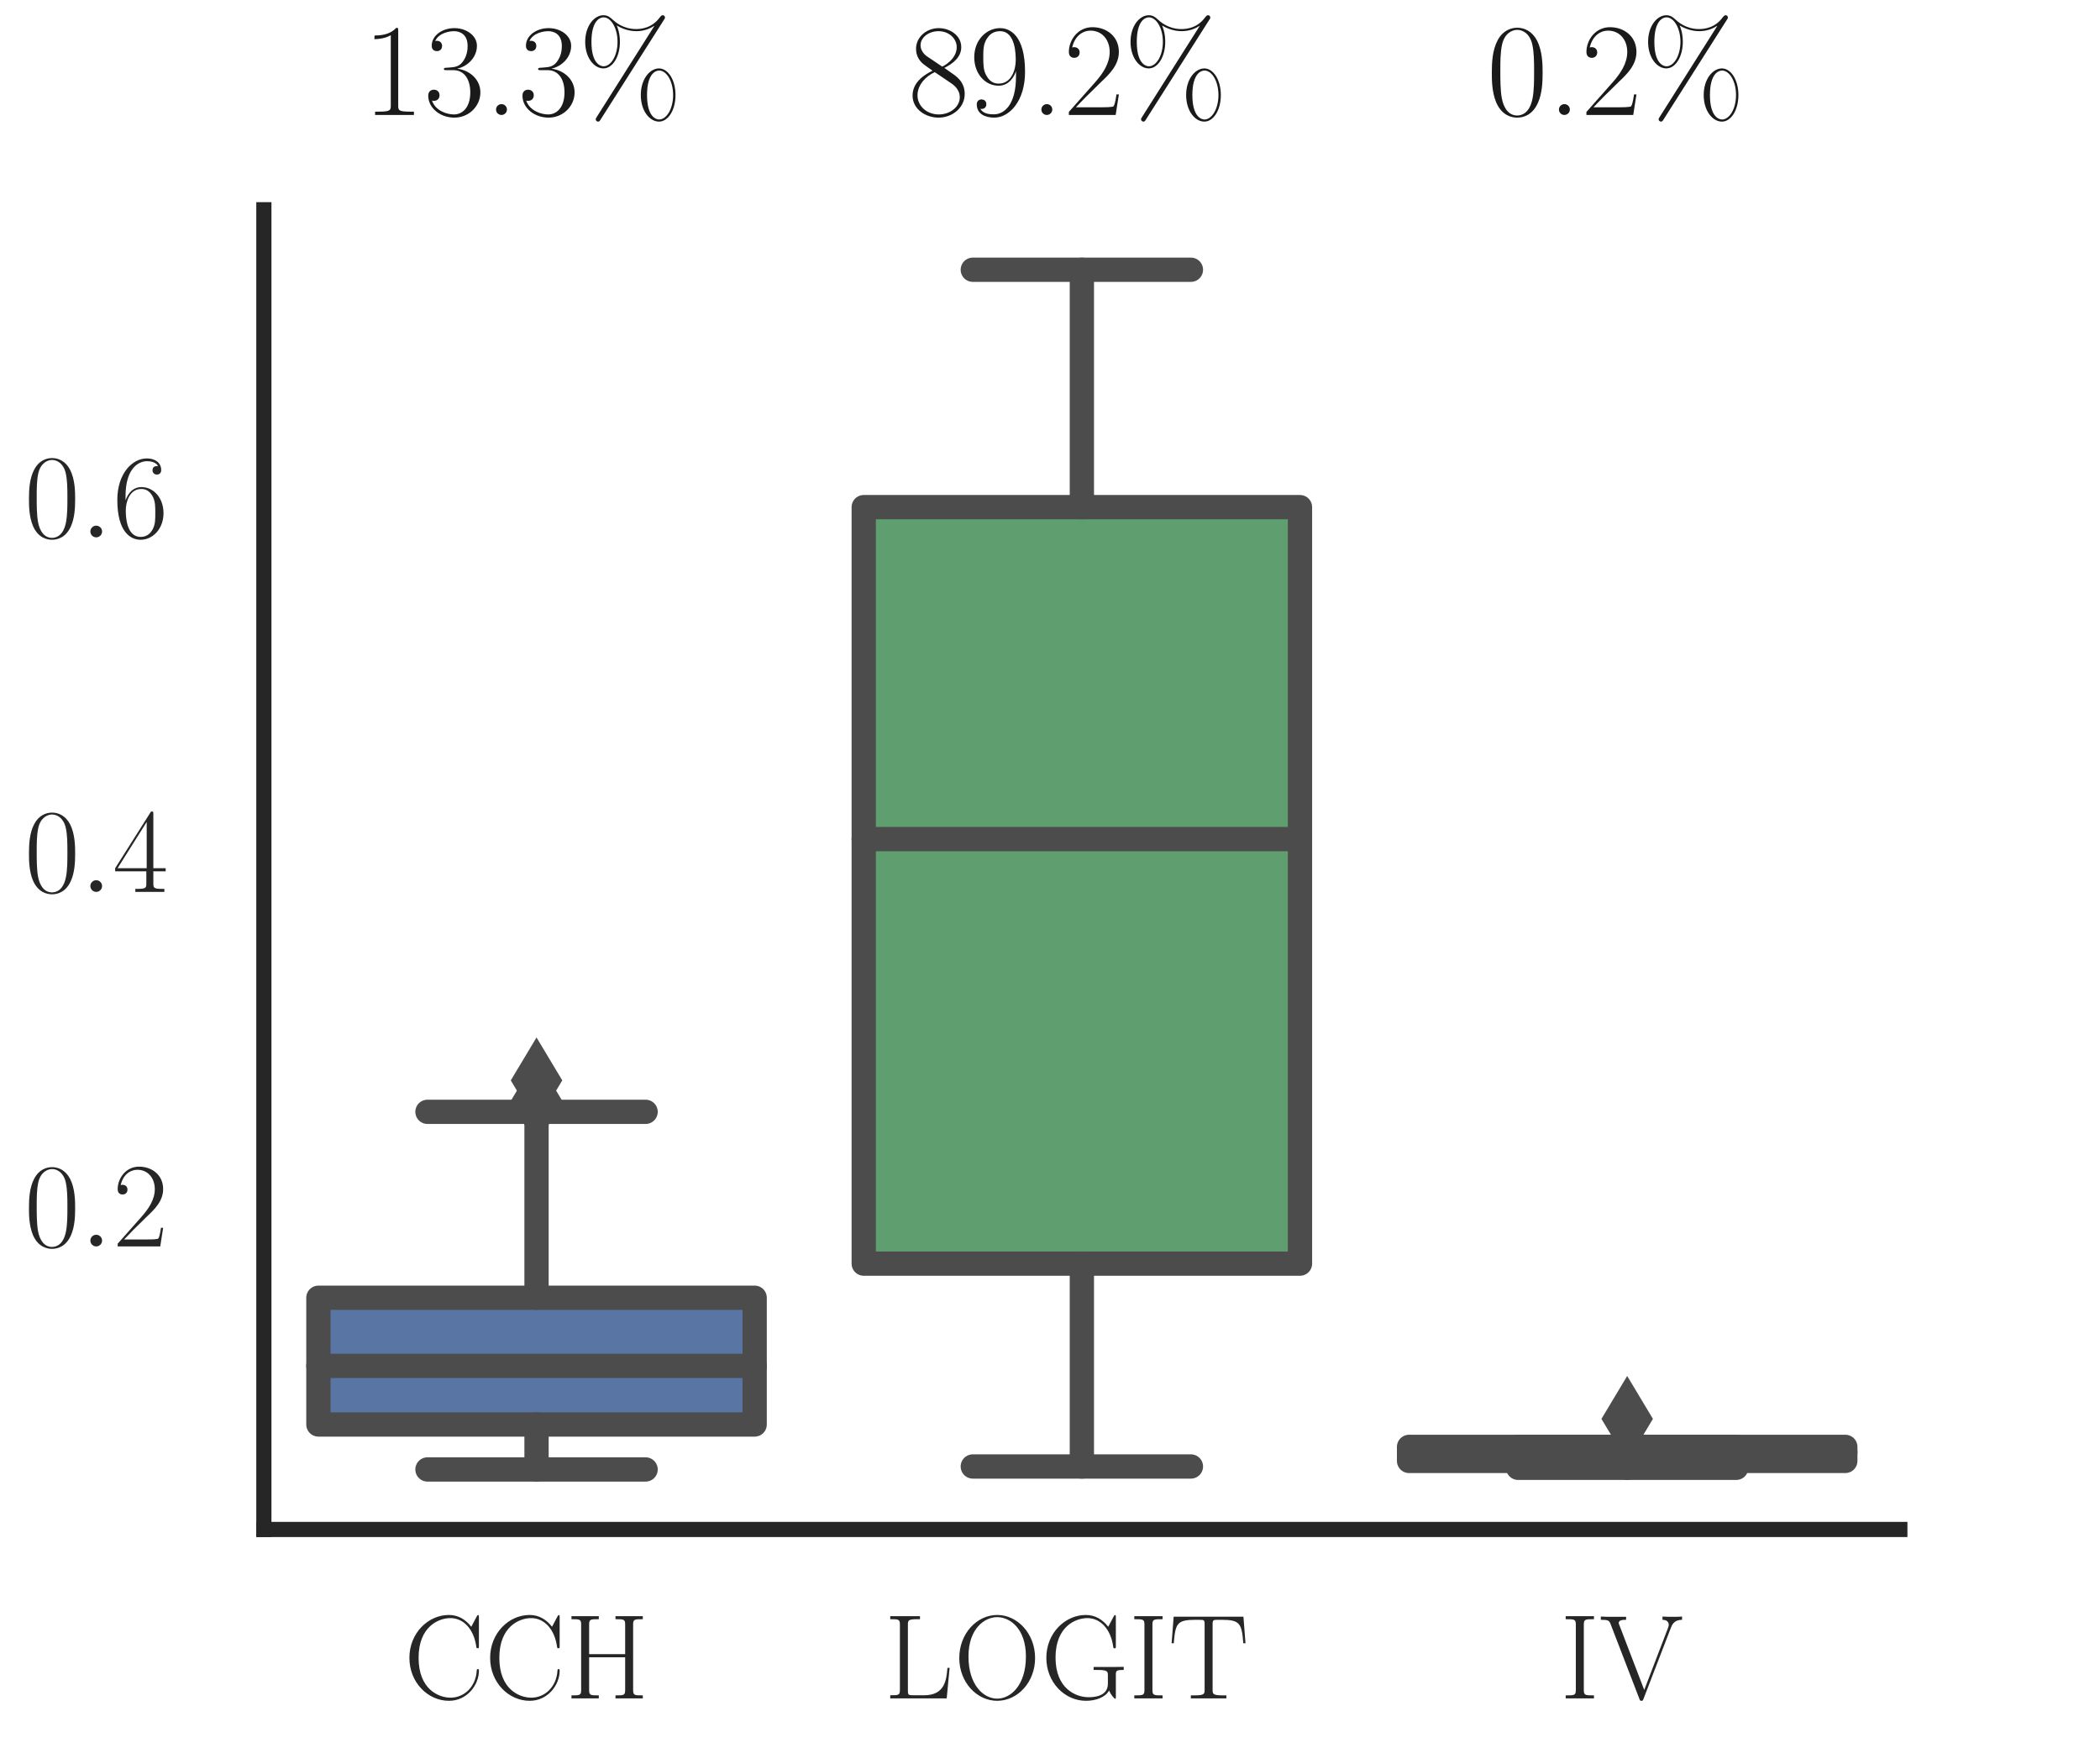 <?xml version="1.0" encoding="utf-8" standalone="no"?>
<!DOCTYPE svg PUBLIC "-//W3C//DTD SVG 1.1//EN"
  "http://www.w3.org/Graphics/SVG/1.1/DTD/svg11.dtd">
<!-- Created with matplotlib (http://matplotlib.org/) -->
<svg height="144pt" version="1.1" viewBox="0 0 173 144" width="173pt" xmlns="http://www.w3.org/2000/svg" xmlns:xlink="http://www.w3.org/1999/xlink">
 <defs>
  <style type="text/css">
*{stroke-linecap:butt;stroke-linejoin:round;}
  </style>
 </defs>
 <g id="figure_1">
  <g id="patch_1">
   <path d="M 0 144 
L 173.902 144 
L 173.902 0 
L 0 0 
z
" style="fill:#ffffff;"/>
  </g>
  <g id="axes_1">
   <g id="patch_2">
    <path d="M 21.738 126 
L 156.511 126 
L 156.511 17.28 
L 21.738 17.28 
z
" style="fill:#ffffff;"/>
   </g>
   <g id="matplotlib.axis_1">
    <g id="xtick_1">
     <g id="line2d_1"/>
     <g id="text_1">
      <!-- CCH -->
      <defs>
       <path d="M 62.094 67.016 
C 62.094 68.797 62 68.906 61.406 68.906 
C 61 68.906 60.906 68.797 60.203 67.609 
L 55.797 59.25 
C 50.906 65.422 44.906 69 37.203 69 
C 20.094 69 4.594 54 4.594 33.562 
C 4.594 12.906 20.094 -2 37.297 -2 
C 52.594 -2 62.094 11.406 62.094 22.828 
C 62.094 23.812 62.094 24.219 61.203 24.219 
C 60.406 24.219 60.406 23.922 60.297 23.031 
C 59.5 9.141 49.5 0.594 38.703 0.594 
C 28.5 0.594 12.203 7.734 12.203 33.547 
C 12.203 59.453 28.797 66.406 38.5 66.406 
C 49.797 66.406 58 56.688 59.906 42.891 
C 60.094 41.688 60.094 41.484 61 41.484 
C 62.094 41.484 62.094 41.688 62.094 43.484 
z
" id="CMR17-67"/>
       <path d="M 56.094 61.016 
C 56.094 65.5 57.203 65.5 64.094 65.5 
L 64.094 68 
C 61.203 68 55.906 68 52.797 68 
C 49.703 68 44.406 68 41.5 68 
L 41.5 65.5 
C 48.406 65.5 49.5 65.5 49.5 61 
L 49.5 36.578 
L 19.703 36.578 
L 19.703 61 
C 19.703 65.5 20.797 65.5 27.703 65.5 
L 27.703 68 
C 24.797 68 19.5 68 16.406 68 
C 13.297 68 8 68 5.094 68 
L 5.094 65.5 
C 12 65.5 13.094 65.5 13.094 61.016 
L 13.094 6.984 
C 13.094 2.5 12 2.5 5.094 2.5 
L 5.094 0 
C 8 0 13.297 0 16.406 0 
C 19.5 0 24.797 0 27.703 0 
L 27.703 2.5 
C 20.797 2.5 19.703 2.5 19.703 6.969 
L 19.703 34 
L 49.5 34 
L 49.5 6.969 
C 49.5 2.5 48.406 2.5 41.5 2.5 
L 41.5 0 
C 44.406 0 49.703 0 52.797 0 
C 55.906 0 61.203 0 64.094 0 
L 64.094 2.5 
C 57.203 2.5 56.094 2.5 56.094 6.984 
z
" id="CMR17-72"/>
      </defs>
      <g style="fill:#262626;" transform="translate(33.269 139.918)scale(0.1 -0.1)">
       <use transform="scale(0.996)" xlink:href="#CMR17-67"/>
       <use transform="translate(66.51 0)scale(0.996)" xlink:href="#CMR17-67"/>
       <use transform="translate(133.02 0)scale(0.996)" xlink:href="#CMR17-72"/>
      </g>
     </g>
    </g>
    <g id="xtick_2">
     <g id="line2d_2"/>
     <g id="text_2">
      <!-- LOGIT -->
      <defs>
       <path d="M 54.203 25.234 
L 52.406 25.234 
C 51.594 15.359 50.297 2.594 33.203 2.594 
L 23.906 2.594 
C 19.906 2.594 19.703 3.078 19.703 6.469 
L 19.703 60.906 
C 19.703 64.516 19.906 65.5 27.5 65.5 
L 29.703 65.5 
L 29.703 68 
C 25.594 68 20.797 68 16.703 68 
C 13.594 68 8 68 5.094 68 
L 5.094 65.5 
C 12 65.5 13.094 65.5 13.094 61.016 
L 13.094 7.062 
C 13.094 2.594 12 2.594 5.094 2.594 
L 5.094 0 
L 51.797 0 
z
" id="CMR17-76"/>
       <path d="M 67.297 33.359 
C 67.297 53.703 52.594 69 36 69 
C 19 69 4.594 53.5 4.594 33.359 
C 4.594 13.203 19.203 -2 35.906 -2 
C 53 -2 67.297 13.5 67.297 33.359 
z
M 36 -0.203 
C 24.594 -0.203 12.203 11.109 12.203 34.641 
C 12.203 58.062 25.797 67.203 35.906 67.203 
C 46.5 67.203 59.703 57.781 59.703 34.641 
C 59.703 10.719 47 -0.203 36 -0.203 
z
" id="CMR17-79"/>
       <path d="M 62.094 19.266 
C 62.094 23.016 62.406 23.516 68.594 23.516 
L 68.594 26.094 
C 66.203 26 60.797 26 58.094 26 
C 55.297 26 47.5 26 43.703 26 
L 43.703 23.516 
L 46.703 23.516 
C 55.297 23.516 55.5 22.406 55.5 18.766 
L 55.5 12.094 
C 55.5 0.984 42.5 0.984 39.406 0.984 
C 29.094 0.984 12.203 7.984 12.203 33.75 
C 12.203 59.5 28.797 66.406 38.5 66.406 
C 49.797 66.406 58 56.656 59.906 42.828 
C 60.094 41.625 60.094 41.422 61 41.422 
C 62.094 41.422 62.094 41.625 62.094 43.422 
L 62.094 67 
C 62.094 68.781 62 68.891 61.406 68.891 
C 61 68.891 60.906 68.781 60.203 67.594 
L 55.797 59.234 
C 50.906 65.422 44.906 69 37.203 69 
C 20.094 69 4.594 54 4.594 33.562 
C 4.594 13.203 19.797 -2 37.406 -2 
C 45.5 -2 53.406 0.875 56.5 6.516 
C 58.203 2.469 61 -0.312 61.5 -0.312 
C 62 -0.312 62.094 -0.203 62.094 1.562 
z
" id="CMR17-71"/>
       <path d="M 19.703 61.016 
C 19.703 65.5 20.906 65.5 28.094 65.5 
L 28.094 68 
C 24.906 68 19.797 68 16.406 68 
C 13 68 7.906 68 4.703 68 
L 4.703 65.5 
C 11.906 65.5 13.094 65.5 13.094 61.016 
L 13.094 6.984 
C 13.094 2.5 11.906 2.5 4.703 2.5 
L 4.703 0 
C 7.906 0 13 0 16.406 0 
C 19.797 0 24.906 0 28.094 0 
L 28.094 2.5 
C 20.906 2.5 19.703 2.5 19.703 6.984 
z
" id="CMR17-73"/>
       <path d="M 62.203 67.594 
L 4.5 67.594 
L 2.797 45.594 
L 4.594 45.594 
C 5.906 62.125 7.297 65 22.703 65 
C 24.5 65 27.406 65 28.203 64.906 
C 30.094 64.609 30.094 63.406 30.094 61.125 
L 30.094 7.172 
C 30.094 3.594 29.797 2.5 21.5 2.5 
L 18.703 2.5 
L 18.703 0 
C 23.5 0 28.5 0 33.406 0 
C 38.297 0 43.297 0 48.094 0 
L 48.094 2.5 
L 45.297 2.5 
C 37 2.5 36.703 3.594 36.703 7.172 
L 36.703 61.125 
C 36.703 63.312 36.703 64.516 38.5 64.906 
C 39.297 65 42.203 65 44 65 
C 59.297 65 60.797 62.125 62.094 45.594 
L 63.906 45.594 
z
" id="CMR17-84"/>
      </defs>
      <g style="fill:#262626;" transform="translate(72.831 139.918)scale(0.1 -0.1)">
       <use transform="scale(0.996)" xlink:href="#CMR17-76"/>
       <use transform="translate(57.381 0)scale(0.996)" xlink:href="#CMR17-79"/>
       <use transform="translate(129.096 0)scale(0.996)" xlink:href="#CMR17-71"/>
       <use transform="translate(201.452 0)scale(0.996)" xlink:href="#CMR17-73"/>
       <use transform="translate(234.09 0)scale(0.996)" xlink:href="#CMR17-84"/>
      </g>
     </g>
    </g>
    <g id="xtick_3">
     <g id="line2d_3"/>
     <g id="text_3">
      <!-- IV -->
      <defs>
       <path d="M 59 58.516 
C 59.906 60.719 61.5 65 68.203 65 
L 68.203 67.688 
C 65.906 67.484 63.297 67.484 60.797 67.484 
C 58.406 67.484 54.297 67.484 52 67.688 
L 52 65 
C 57 65 57.203 61.5 57.203 60.906 
C 57.203 59.797 56.906 59.109 56.594 58.312 
L 36.906 6.969 
L 16.297 60.719 
C 16 61.422 15.797 61.922 15.797 62.406 
C 15.797 65 19.797 65 21.906 65 
L 21.906 67.484 
C 18.703 67.484 14 67.484 10.703 67.484 
C 8.094 67.484 3.406 67.484 1 67.688 
L 1 65 
C 6.797 65 7.906 64.609 9.094 61.422 
L 32.906 -0.406 
C 33.406 -1.797 33.5 -2 34.594 -2 
C 35.703 -2 35.797 -1.797 36.297 -0.406 
z
" id="CMR17-86"/>
      </defs>
      <g style="fill:#262626;" transform="translate(128.514 139.918)scale(0.1 -0.1)">
       <use transform="scale(0.996)" xlink:href="#CMR17-73"/>
       <use transform="translate(32.638 0)scale(0.996)" xlink:href="#CMR17-86"/>
      </g>
     </g>
    </g>
   </g>
   <g id="matplotlib.axis_2">
    <g id="ytick_1">
     <g id="line2d_4"/>
     <g id="text_4">
      <!-- $0.2$ -->
      <defs>
       <path d="M 42 31.641 
C 42 37.75 41.906 48.125 37.703 56.109 
C 34 63.109 28.094 65.594 22.906 65.594 
C 18.094 65.594 12 63.406 8.203 56.203 
C 4.203 48.719 3.797 39.438 3.797 31.641 
C 3.797 25.953 3.906 17.281 7 9.672 
C 11.297 -0.609 19 -2 22.906 -2 
C 27.5 -2 34.5 -0.109 38.594 9.375 
C 41.594 16.281 42 24.359 42 31.641 
z
M 22.906 -0.406 
C 16.5 -0.406 12.703 5.078 11.297 12.688 
C 10.203 18.562 10.203 27.156 10.203 32.75 
C 10.203 40.438 10.203 46.828 11.5 52.922 
C 13.406 61.391 19 64 22.906 64 
C 27 64 32.297 61.297 34.203 53.125 
C 35.5 47.438 35.594 40.734 35.594 32.75 
C 35.594 26.25 35.594 18.266 34.406 12.375 
C 32.297 1.484 26.406 -0.406 22.906 -0.406 
z
" id="CMR17-48"/>
       <path d="M 18.406 4.797 
C 18.406 7.688 16 9.672 13.594 9.672 
C 10.703 9.672 8.703 7.281 8.703 4.891 
C 8.703 2 11.094 0 13.5 0 
C 16.406 0 18.406 2.391 18.406 4.797 
z
" id="CMMI12-58"/>
       <path d="M 41.703 15.453 
L 39.906 15.453 
C 38.906 8.375 38.094 7.172 37.703 6.562 
C 37.203 5.766 30 5.766 28.594 5.766 
L 9.406 5.766 
C 13 9.672 20 16.75 28.5 24.953 
C 34.594 30.734 41.703 37.531 41.703 47.422 
C 41.703 59.219 32.297 66 21.797 66 
C 10.797 66 4.094 56.312 4.094 47.344 
C 4.094 43.438 7 42.938 8.203 42.938 
C 9.203 42.938 12.203 43.547 12.203 47.031 
C 12.203 50.109 9.594 51 8.203 51 
C 7.594 51 7 50.906 6.594 50.703 
C 8.5 59.219 14.297 63.406 20.406 63.406 
C 29.094 63.406 34.797 56.516 34.797 47.422 
C 34.797 38.734 29.703 31.25 24 24.75 
L 4.094 2.281 
L 4.094 0 
L 39.297 0 
z
" id="CMR17-50"/>
      </defs>
      <g style="fill:#262626;" transform="translate(2.008 102.685)scale(0.1 -0.1)">
       <use transform="scale(0.996)" xlink:href="#CMR17-48"/>
       <use transform="translate(45.69 0)scale(0.996)" xlink:href="#CMMI12-58"/>
       <use transform="translate(72.788 0)scale(0.996)" xlink:href="#CMR17-50"/>
      </g>
     </g>
    </g>
    <g id="ytick_2">
     <g id="line2d_5"/>
     <g id="text_5">
      <!-- $0.4$ -->
      <defs>
       <path d="M 33.594 64.406 
C 33.594 66.5 33.5 66.5 31.703 66.5 
L 2 19.594 
L 2 17 
L 27.797 17 
L 27.797 7.141 
C 27.797 3.5 27.594 2.5 20.594 2.5 
L 18.703 2.5 
L 18.703 0 
C 21.906 0 27.297 0 30.703 0 
C 34.094 0 39.5 0 42.703 0 
L 42.703 2.5 
L 40.797 2.5 
C 33.797 2.5 33.594 3.5 33.594 7.141 
L 33.594 17 
L 43.797 17 
L 43.797 19.594 
L 33.594 19.594 
z
M 28.094 57.859 
L 28.094 19.594 
L 4 19.594 
z
" id="CMR17-52"/>
      </defs>
      <g style="fill:#262626;" transform="translate(2.008 73.477)scale(0.1 -0.1)">
       <use transform="scale(0.996)" xlink:href="#CMR17-48"/>
       <use transform="translate(45.69 0)scale(0.996)" xlink:href="#CMMI12-58"/>
       <use transform="translate(72.788 0)scale(0.996)" xlink:href="#CMR17-52"/>
      </g>
     </g>
    </g>
    <g id="ytick_3">
     <g id="line2d_6"/>
     <g id="text_6">
      <!-- $0.6$ -->
      <defs>
       <path d="M 10.594 34 
C 10.594 57.656 21.797 63 28.297 63 
C 30.406 63 35.5 62.641 37.5 59 
C 35.906 59 32.906 59 32.906 55.516 
C 32.906 52.828 35.094 51.922 36.5 51.922 
C 37.406 51.922 40.094 52.312 40.094 55.625 
C 40.094 61.781 35.094 65.297 28.203 65.297 
C 16.297 65.297 3.797 52.969 3.797 31 
C 3.797 3.953 15.094 -2 23.094 -2 
C 32.797 -2 42 6.672 42 20.047 
C 42 32.516 33.906 41.594 23.703 41.594 
C 17.594 41.594 13.094 37.609 10.594 30.625 
z
M 23.094 0.391 
C 10.797 0.391 10.797 18.75 10.797 22.438 
C 10.797 29.625 14.203 40 23.5 40 
C 25.203 40 30.094 40 33.406 33.125 
C 35.203 29.219 35.203 25.141 35.203 20.141 
C 35.203 14.75 35.203 10.781 33.094 6.781 
C 30.906 2.672 27.703 0.391 23.094 0.391 
z
" id="CMR17-54"/>
      </defs>
      <g style="fill:#262626;" transform="translate(2.008 44.269)scale(0.1 -0.1)">
       <use transform="scale(0.996)" xlink:href="#CMR17-48"/>
       <use transform="translate(45.69 0)scale(0.996)" xlink:href="#CMMI12-58"/>
       <use transform="translate(72.788 0)scale(0.996)" xlink:href="#CMR17-54"/>
      </g>
     </g>
    </g>
    <g id="text_7">
     <!-- False positive -->
     <defs>
      <path d="M 54.406 67.578 
L 5.094 67.578 
L 5.094 65 
C 12 65 13.094 65 13.094 60.531 
L 13.094 6.969 
C 13.094 2.5 12 2.5 5.094 2.5 
L 5.094 0 
C 8 0 13.594 0 16.703 0 
C 20.797 0 25.594 0 29.703 0 
L 29.703 2.5 
L 27.5 2.5 
C 19.906 2.5 19.703 3.484 19.703 7.062 
L 19.703 32.422 
L 28.703 32.422 
C 38 32.422 38.906 29.141 38.906 20.812 
L 40.703 20.812 
L 40.703 46.672 
L 38.906 46.672 
C 38.906 38.281 38 35 28.703 35 
L 19.703 35 
L 19.703 61.109 
C 19.703 64.5 19.906 65 23.906 65 
L 36.797 65 
C 51.906 65 53.594 58.828 55 45.562 
L 56.797 45.562 
z
" id="CMR17-70"/>
      <path d="M 36 25.828 
C 36 32.375 36 35.844 31.797 39.734 
C 28.094 43 23.797 44 20.406 44 
C 12.5 44 6.797 37.609 6.797 30.797 
C 6.797 27 9.797 27 10.406 27 
C 11.703 27 14 27.781 14 30.531 
C 14 33 12.094 34.078 10.406 34.078 
C 10 34.078 9.5 33.969 9.203 33.875 
C 11.297 40.5 16.703 42.406 20.203 42.406 
C 25.203 42.406 30.703 37.953 30.703 29.453 
L 30.703 25 
C 24.797 25 17.703 24.203 12.094 21.203 
C 5.797 17.703 4 12.703 4 8.906 
C 4 1.203 13 -1 18.297 -1 
C 23.797 -1 28.906 2.172 31.094 7.984 
C 31.297 3.641 34.094 -0.281 38.5 -0.281 
C 40.594 -0.281 45.906 1.094 45.906 8.859 
L 45.906 14.375 
L 44.094 14.375 
L 44.094 8.781 
C 44.094 2.781 41.406 2 40.094 2 
C 36 2 36 7.156 36 11.531 
z
M 30.703 13.594 
C 30.703 4.953 24.5 0.594 19 0.594 
C 14 0.594 10.094 4.297 10.094 8.906 
C 10.094 11.891 11.406 17.188 17.203 20.391 
C 22 23.094 27.5 23.5 30.703 23.5 
z
" id="CMR17-97"/>
      <path d="M 15.297 68.688 
L 3.406 67.594 
L 3.406 65 
C 9.297 65 10.203 64.406 10.203 59.641 
L 10.203 6.656 
C 10.203 2.875 9.797 2.391 3.406 2.391 
L 3.406 -0.203 
C 5.797 0 10.203 0 12.703 0 
C 15.297 0 19.703 0 22.094 -0.203 
L 22.094 2.391 
C 15.703 2.391 15.297 2.781 15.297 6.656 
z
" id="CMR17-108"/>
      <path d="M 30.906 42.141 
C 30.906 43.953 30.797 44.047 30.203 44.047 
C 29.797 44.047 29.703 43.953 28.5 42.453 
C 28.203 42.047 27.297 41.031 27 40.641 
C 23.797 44.047 19.297 44.047 17.594 44.047 
C 6.5 44.047 2.5 38.234 2.5 32.438 
C 2.5 23.406 12.703 21.328 15.594 20.703 
C 21.906 19.422 24.094 19.016 26.203 17.203 
C 27.5 16.016 29.703 13.812 29.703 10.219 
C 29.703 6 27.297 0.594 18.094 0.594 
C 9.406 0.594 6.297 7.188 4.5 15.953 
C 4.203 17.344 4.203 17.453 3.406 17.453 
C 2.594 17.453 2.5 17.344 2.5 15.359 
L 2.5 0.984 
C 2.5 -0.797 2.594 -0.906 3.203 -0.906 
C 3.703 -0.906 3.797 -0.797 4.297 0 
C 4.906 0.891 6.406 3.297 7 4.312 
C 9 1.609 12.5 -1 18.094 -1 
C 28 -1 33.297 4.422 33.297 12.25 
C 33.297 17.375 30.594 20.078 29.297 21.281 
C 26.297 24.391 22.797 25.094 18.594 25.891 
C 13.094 27.109 6.094 28.516 6.094 34.641 
C 6.094 37.234 7.5 42.766 17.594 42.766 
C 28.297 42.766 28.906 32.719 29.094 29.5 
C 29.203 29 29.703 28.891 30 28.891 
C 30.906 28.891 30.906 29.203 30.906 30.906 
z
" id="CMR17-115"/>
      <path d="M 38.094 23 
C 38.5 23.406 38.5 23.609 38.5 24.625 
C 38.5 34.969 33.094 44 21.703 44 
C 11.094 44 2.703 33.891 2.703 21.609 
C 2.703 8.609 12.203 -1 22.797 -1 
C 34 -1 38.406 9.484 38.406 11.562 
C 38.406 12.25 37.797 12.25 37.594 12.25 
C 36.906 12.25 36.797 12.047 36.406 10.875 
C 34.203 4.141 28.703 0.797 23.5 0.797 
C 19.203 0.797 14.906 3.172 12.203 7.5 
C 9.094 12.547 9.094 18.375 9.094 23 
z
M 9.203 24.5 
C 9.906 39.141 17.594 42.406 21.594 42.406 
C 28.406 42.406 33 35.891 33.094 24.5 
z
" id="CMR17-101"/>
      <path d="M 22 -16.609 
C 15.594 -16.609 15.203 -16.203 15.203 -12.328 
L 15.203 6.281 
C 18.094 2.094 22.297 -0.594 27.594 -0.594 
C 37.594 -0.594 47.703 8.172 47.703 21.688 
C 47.703 34.234 39 43.781 28.703 43.781 
C 22.703 43.781 17.797 40.5 15 36.531 
L 15 43.781 
L 3.094 42.688 
L 3.094 40.109 
C 9 40.109 9.906 39.5 9.906 34.734 
L 9.906 -12.328 
C 9.906 -16.109 9.5 -16.609 3.094 -16.609 
L 3.094 -19.188 
C 5.5 -19 9.906 -19 12.5 -19 
C 15.094 -19 19.594 -19 22 -19.188 
z
M 15.203 31.438 
C 15.203 32.844 15.203 34.922 19.094 38.609 
C 19.594 39.016 23 42 28 42 
C 35.297 42 41.297 32.938 41.297 21.594 
C 41.297 10.25 34.906 1 27 1 
C 23.406 1 19.5 2.688 16.5 7.375 
C 15.203 9.562 15.203 10.156 15.203 11.75 
z
" id="CMR17-112"/>
      <path d="M 43.094 21.188 
C 43.094 34 33.797 44 22.906 44 
C 12 44 2.703 34 2.703 21.188 
C 2.703 8.609 12 -1 22.906 -1 
C 33.797 -1 43.094 8.609 43.094 21.188 
z
M 22.906 0.797 
C 18.203 0.797 14.203 3.594 11.906 7.5 
C 9.406 11.984 9.094 17.594 9.094 22 
C 9.094 26.203 9.297 31.406 11.906 35.906 
C 13.906 39.203 17.797 42.406 22.906 42.406 
C 27.406 42.406 31.203 39.906 33.594 36.406 
C 36.703 31.703 36.703 25.109 36.703 22 
C 36.703 18.094 36.5 12.109 33.797 7.297 
C 31 2.703 26.703 0.797 22.906 0.797 
z
" id="CMR17-111"/>
      <path d="M 15.5 61.078 
C 15.5 63.266 13.703 65.156 11.406 65.156 
C 9.203 65.156 7.297 63.375 7.297 61.078 
C 7.297 58.891 9.094 57 11.406 57 
C 13.594 57 15.5 58.797 15.5 61.078 
z
M 3.797 42.281 
L 3.797 39.703 
C 9.406 39.703 10.203 39.094 10.203 34.328 
L 10.203 6.672 
C 10.203 2.875 9.797 2.391 3.406 2.391 
L 3.406 -0.203 
C 5.797 0 10.094 0 12.594 0 
C 15 0 19.094 0 21.406 -0.203 
L 21.406 2.391 
C 15.5 2.391 15.297 2.984 15.297 6.562 
L 15.297 43.375 
z
" id="CMR17-105"/>
      <path d="M 15.094 40 
L 29.094 40 
L 29.094 42.578 
L 15.094 42.578 
L 15.094 61 
L 13.297 61 
C 13.094 50.703 9.594 41.688 1.094 41.688 
L 1.094 40 
L 9.797 40 
L 9.797 12.047 
C 9.797 10.156 9.797 -1 21.406 -1 
C 27.297 -1 30.703 4.781 30.703 12.141 
L 30.703 17.812 
L 28.906 17.812 
L 28.906 12.234 
C 28.906 5.375 26.203 0.797 22 0.797 
C 19.094 0.797 15.094 2.781 15.094 11.844 
z
" id="CMR17-116"/>
      <path d="M 39.094 33.797 
C 40 36 41.594 40 47.406 40 
L 47.406 42.594 
C 45.5 42.594 43 42.594 41.094 42.594 
C 39 42.594 35.703 42.594 33.703 42.688 
L 33.703 40.094 
C 36.203 39.891 37.594 38.703 37.594 36.109 
C 37.594 35.203 37.594 35 37 33.609 
L 26 5.891 
L 14.094 35.719 
C 13.5 37.016 13.5 37.203 13.5 37.609 
C 13.5 40 16.797 40 18.297 40 
L 18.297 42.688 
C 15.906 42.594 11.5 42.594 9 42.594 
C 6.297 42.594 3.203 42.594 1 42.688 
L 1 40 
C 4.797 40 6.906 40 8.094 36.906 
L 22.594 0.688 
C 23.203 -0.797 23.297 -1 24.203 -1 
C 25.094 -1 25.203 -0.797 25.797 0.688 
z
" id="CMR17-118"/>
     </defs>
     <g style="fill:#262626;" transform="translate(-4.123 103.893)rotate(-90)scale(0.11 -0.11)">
      <use transform="scale(0.996)" xlink:href="#CMR17-70"/>
      <use transform="translate(52.177 0)scale(0.996)" xlink:href="#CMR17-97"/>
      <use transform="translate(97.867 0)scale(0.996)" xlink:href="#CMR17-108"/>
      <use transform="translate(122.738 0)scale(0.996)" xlink:href="#CMR17-115"/>
      <use transform="translate(158.539 0)scale(0.996)" xlink:href="#CMR17-101"/>
      <use transform="translate(229.101 0)scale(0.996)" xlink:href="#CMR17-112"/>
      <use transform="translate(282.599 0)scale(0.996)" xlink:href="#CMR17-111"/>
      <use transform="translate(328.289 0)scale(0.996)" xlink:href="#CMR17-115"/>
      <use transform="translate(364.091 0)scale(0.996)" xlink:href="#CMR17-105"/>
      <use transform="translate(388.962 0)scale(0.996)" xlink:href="#CMR17-116"/>
      <use transform="translate(424.243 0)scale(0.996)" xlink:href="#CMR17-105"/>
      <use transform="translate(449.114 0)scale(0.996)" xlink:href="#CMR17-118"/>
      <use transform="translate(494.804 0)scale(0.996)" xlink:href="#CMR17-101"/>
     </g>
    </g>
   </g>
   <g id="patch_3">
    <path clip-path="url(#pe24a91bcb7)" d="M 26.23 117.353 
L 62.17 117.353 
L 62.17 106.912 
L 26.23 106.912 
L 26.23 117.353 
z
" style="fill:#5875a4;stroke:#4c4c4c;stroke-linejoin:miter;stroke-width:2;"/>
   </g>
   <g id="patch_4">
    <path clip-path="url(#pe24a91bcb7)" d="M 71.155 104.101 
L 107.094 104.101 
L 107.094 41.779 
L 71.155 41.779 
L 71.155 104.101 
z
" style="fill:#5f9e6e;stroke:#4c4c4c;stroke-linejoin:miter;stroke-width:2;"/>
   </g>
   <g id="patch_5">
    <path clip-path="url(#pe24a91bcb7)" d="M 116.079 120.355 
L 152.019 120.355 
L 152.019 119.198 
L 116.079 119.198 
L 116.079 120.355 
z
" style="fill:#b55d60;stroke:#4c4c4c;stroke-linejoin:miter;stroke-width:2;"/>
   </g>
   <g id="line2d_7">
    <path clip-path="url(#pe24a91bcb7)" d="M 44.2 117.353 
L 44.2 121.058 
" style="fill:none;stroke:#4c4c4c;stroke-linecap:round;stroke-width:2;"/>
   </g>
   <g id="line2d_8">
    <path clip-path="url(#pe24a91bcb7)" d="M 44.2 106.912 
L 44.2 91.595 
" style="fill:none;stroke:#4c4c4c;stroke-linecap:round;stroke-width:2;"/>
   </g>
   <g id="line2d_9">
    <path clip-path="url(#pe24a91bcb7)" d="M 35.215 121.058 
L 53.185 121.058 
" style="fill:none;stroke:#4c4c4c;stroke-linecap:round;stroke-width:2;"/>
   </g>
   <g id="line2d_10">
    <path clip-path="url(#pe24a91bcb7)" d="M 35.215 91.595 
L 53.185 91.595 
" style="fill:none;stroke:#4c4c4c;stroke-linecap:round;stroke-width:2;"/>
   </g>
   <g id="line2d_11">
    <defs>
     <path d="M -0 3.536 
L 2.121 0 
L -0 -3.536 
L -2.121 -0 
z
" id="m1537f42605"/>
    </defs>
    <g clip-path="url(#pe24a91bcb7)">
     <use style="fill:#4c4c4c;" x="44.2" xlink:href="#m1537f42605" y="90.782"/>
     <use style="fill:#4c4c4c;" x="44.2" xlink:href="#m1537f42605" y="90.693"/>
     <use style="fill:#4c4c4c;" x="44.2" xlink:href="#m1537f42605" y="89.005"/>
    </g>
   </g>
   <g id="line2d_12">
    <path clip-path="url(#pe24a91bcb7)" d="M 89.125 104.101 
L 89.125 120.813 
" style="fill:none;stroke:#4c4c4c;stroke-linecap:round;stroke-width:2;"/>
   </g>
   <g id="line2d_13">
    <path clip-path="url(#pe24a91bcb7)" d="M 89.125 41.779 
L 89.125 22.222 
" style="fill:none;stroke:#4c4c4c;stroke-linecap:round;stroke-width:2;"/>
   </g>
   <g id="line2d_14">
    <path clip-path="url(#pe24a91bcb7)" d="M 80.14 120.813 
L 98.109 120.813 
" style="fill:none;stroke:#4c4c4c;stroke-linecap:round;stroke-width:2;"/>
   </g>
   <g id="line2d_15">
    <path clip-path="url(#pe24a91bcb7)" d="M 80.14 22.222 
L 98.109 22.222 
" style="fill:none;stroke:#4c4c4c;stroke-linecap:round;stroke-width:2;"/>
   </g>
   <g id="line2d_16"/>
   <g id="line2d_17">
    <path clip-path="url(#pe24a91bcb7)" d="M 134.049 120.355 
L 134.049 120.922 
" style="fill:none;stroke:#4c4c4c;stroke-linecap:round;stroke-width:2;"/>
   </g>
   <g id="line2d_18">
    <path clip-path="url(#pe24a91bcb7)" d="M 134.049 119.198 
L 134.049 119.198 
" style="fill:none;stroke:#4c4c4c;stroke-linecap:round;stroke-width:2;"/>
   </g>
   <g id="line2d_19">
    <path clip-path="url(#pe24a91bcb7)" d="M 125.064 120.922 
L 143.034 120.922 
" style="fill:none;stroke:#4c4c4c;stroke-linecap:round;stroke-width:2;"/>
   </g>
   <g id="line2d_20">
    <path clip-path="url(#pe24a91bcb7)" d="M 125.064 119.198 
L 143.034 119.198 
" style="fill:none;stroke:#4c4c4c;stroke-linecap:round;stroke-width:2;"/>
   </g>
   <g id="line2d_21">
    <g clip-path="url(#pe24a91bcb7)">
     <use style="fill:#4c4c4c;" x="134.049" xlink:href="#m1537f42605" y="116.891"/>
    </g>
   </g>
   <g id="line2d_22">
    <path clip-path="url(#pe24a91bcb7)" d="M 26.23 112.527 
L 62.17 112.527 
" style="fill:none;stroke:#4c4c4c;stroke-linecap:round;stroke-width:2;"/>
   </g>
   <g id="line2d_23">
    <path clip-path="url(#pe24a91bcb7)" d="M 71.155 69.127 
L 107.094 69.127 
" style="fill:none;stroke:#4c4c4c;stroke-linecap:round;stroke-width:2;"/>
   </g>
   <g id="line2d_24">
    <path clip-path="url(#pe24a91bcb7)" d="M 116.079 119.645 
L 152.019 119.645 
" style="fill:none;stroke:#4c4c4c;stroke-linecap:round;stroke-width:2;"/>
   </g>
   <g id="patch_6">
    <path d="M 21.738 126 
L 21.738 17.28 
" style="fill:none;stroke:#262626;stroke-linecap:square;stroke-linejoin:miter;stroke-width:1.25;"/>
   </g>
   <g id="patch_7">
    <path d="M 21.738 126 
L 156.511 126 
" style="fill:none;stroke:#262626;stroke-linecap:square;stroke-linejoin:miter;stroke-width:1.25;"/>
   </g>
   <g id="text_8">
    <!-- 13.3\% -->
    <defs>
     <path d="M 26.594 63.406 
C 26.594 65.5 26.5 65.5 25.094 65.5 
C 21.203 61.188 15.297 59.797 9.703 59.797 
C 9.406 59.797 8.906 59.797 8.797 59.5 
C 8.703 59.297 8.703 59.094 8.703 57 
C 11.797 57 17 57.594 21 59.984 
L 21 7.203 
C 21 3.688 20.797 2.5 12.203 2.5 
L 9.203 2.5 
L 9.203 0 
C 14 0 19 0 23.797 0 
C 28.594 0 33.594 0 38.406 0 
L 38.406 2.5 
L 35.406 2.5 
C 26.797 2.5 26.594 3.594 26.594 7.156 
z
" id="CMR17-49"/>
     <path d="M 22.094 33.703 
C 31 33.703 34.906 25.969 34.906 17.031 
C 34.906 5 28.5 0.391 22.703 0.391 
C 17.406 0.391 8.797 3.031 6.094 10.828 
C 6.594 10.625 7.094 10.625 7.594 10.625 
C 10 10.625 11.797 12.219 11.797 14.812 
C 11.797 17.703 9.594 19 7.594 19 
C 5.906 19 3.297 18.203 3.297 14.469 
C 3.297 5.234 12.297 -2 22.906 -2 
C 34 -2 42.5 6.719 42.5 16.953 
C 42.5 26.672 34.5 33.703 25 34.797 
C 32.594 36.375 39.906 43.062 39.906 52.016 
C 39.906 59.688 32 65.297 23 65.297 
C 13.906 65.297 5.906 59.828 5.906 52.016 
C 5.906 48.594 8.5 48 9.797 48 
C 11.906 48 13.703 49.297 13.703 51.891 
C 13.703 54.469 11.906 55.766 9.797 55.766 
C 9.406 55.766 8.906 55.766 8.5 55.578 
C 11.406 61.859 19.297 63 22.797 63 
C 26.297 63 32.906 61.328 32.906 51.875 
C 32.906 49.109 32.5 44.188 29.094 39.844 
C 26.094 36 22.703 36 19.406 35.688 
C 18.906 35.688 16.594 35.453 16.203 35.453 
C 15.5 35.359 15.094 35.266 15.094 34.5 
C 15.094 33.797 15.203 33.703 17.203 33.703 
z
" id="CMR17-51"/>
     <path d="M 16.594 4.078 
C 16.594 6.562 14.594 8.156 12.5 8.156 
C 10.5 8.156 8.406 6.562 8.406 4.078 
C 8.406 1.594 10.406 0 12.5 0 
C 14.5 0 16.594 1.594 16.594 4.078 
z
" id="CMR17-46"/>
     <path d="M 72.5 14.984 
C 72.5 26.531 66.797 35 60.094 35 
C 53.297 35 46.406 27.125 46.406 14.984 
C 46.406 2.859 53.203 -5 60.094 -5 
C 66.797 -5 72.5 3.359 72.5 14.984 
z
M 60.203 -3.406 
C 57.594 -3.406 51.094 -1.031 51.094 14.984 
C 51.094 31.109 57.594 33.406 60.203 33.406 
C 65.703 33.406 70.703 25.531 70.703 14.984 
C 70.703 4.453 65.703 -3.406 60.203 -3.406 
z
M 63.797 71.516 
C 64.5 72.609 64.594 72.703 64.594 73.203 
C 64.594 74.391 63.703 75 62.906 75 
C 61.906 75 61.5 74.312 60.797 73.531 
C 55 65.469 47 64.594 42.906 64.594 
C 32.906 64.594 26.797 70.219 24.906 71.984 
C 23.594 73.156 21.703 75 18.297 75 
C 11.5 75 4.594 67.125 4.594 54.984 
C 4.594 42.859 11.406 35 18.297 35 
C 25 35 30.703 43.406 30.703 55.109 
C 30.703 62.016 28.594 66.719 28.297 67.312 
C 34.406 63.5 40.406 63 43 63 
C 49.406 63 54 65.359 56.5 67.016 
L 56.594 66.922 
L 13.406 -1.312 
C 12.5 -2.719 12.5 -2.922 12.5 -3.219 
C 12.5 -4.312 13.406 -5 14.297 -5 
C 15.203 -5 15.5 -4.516 16.203 -3.406 
z
M 18.406 36.594 
C 15.797 36.594 9.297 38.969 9.297 54.984 
C 9.297 71.109 15.797 73.406 18.406 73.406 
C 23.906 73.406 28.906 65.531 28.906 54.984 
C 28.906 44.453 23.906 36.594 18.406 36.594 
z
" id="CMR17-37"/>
    </defs>
    <g style="fill:#1a1a1a;" transform="translate(29.892 9.471)scale(0.11 -0.11)">
     <use transform="scale(0.996)" xlink:href="#CMR17-49"/>
     <use transform="translate(45.69 0)scale(0.996)" xlink:href="#CMR17-51"/>
     <use transform="translate(91.381 0)scale(0.996)" xlink:href="#CMR17-46"/>
     <use transform="translate(116.252 0)scale(0.996)" xlink:href="#CMR17-51"/>
     <use transform="translate(161.942 0)scale(0.996)" xlink:href="#CMR17-37"/>
    </g>
   </g>
   <g id="text_9">
    <!-- 89.2\% -->
    <defs>
     <path d="M 27.203 35.375 
C 33.5 38.547 39.906 43.328 39.906 50.984 
C 39.906 60.016 31.094 65.297 23 65.297 
C 13.906 65.297 5.906 58.734 5.906 49.688 
C 5.906 47.203 6.5 42.922 10.406 39.141 
C 11.406 38.156 15.594 35.172 18.297 33.281 
C 13.797 30.984 3.297 25.531 3.297 14.594 
C 3.297 4.359 13.094 -2 22.797 -2 
C 33.5 -2 42.5 5.656 42.5 15.781 
C 42.5 24.844 36.406 29.016 32.406 31.703 
z
M 14.094 44.094 
C 13.297 44.594 9.297 47.672 9.297 52.359 
C 9.297 58.422 15.594 63 22.797 63 
C 30.703 63 36.5 57.438 36.5 50.969 
C 36.5 41.703 26.094 36.422 25.594 36.422 
C 25.5 36.422 25.406 36.422 24.594 37.031 
z
M 32.5 23.734 
C 34 22.641 38.797 19.375 38.797 13.297 
C 38.797 5.953 31.406 0.391 23 0.391 
C 13.906 0.391 7 6.844 7 14.688 
C 7 22.547 13.094 29.094 20 32.188 
z
" id="CMR17-56"/>
     <path d="M 35.203 29.125 
C 35.203 7.25 26.094 0.484 18.594 0.484 
C 16.297 0.484 10.703 0.484 8.406 4.594 
C 11 4.188 12.906 5.578 12.906 8.094 
C 12.906 10.812 10.703 11.703 9.297 11.703 
C 8.406 11.703 5.703 11.297 5.703 7.906 
C 5.703 1.109 11.594 -2 18.797 -2 
C 30.297 -2 42 10.531 42 32.391 
C 42 59.641 30.797 65.297 23.203 65.297 
C 13.297 65.297 3.797 56.688 3.797 43.406 
C 3.797 31.109 11.906 22 22.094 22 
C 30.5 22 34.203 29.734 35.203 33 
z
M 22.297 23.594 
C 19.594 23.594 15.797 24.094 12.703 30.031 
C 10.594 33.891 10.594 38.453 10.594 43.297 
C 10.594 49.156 10.594 53.203 13.406 57.562 
C 14.797 59.641 17.406 63 23.203 63 
C 35 63 35 45.078 35 41.125 
C 35 34.094 31.797 23.594 22.297 23.594 
z
" id="CMR17-57"/>
    </defs>
    <g style="fill:#1a1a1a;" transform="translate(74.817 9.471)scale(0.11 -0.11)">
     <use transform="scale(0.996)" xlink:href="#CMR17-56"/>
     <use transform="translate(45.69 0)scale(0.996)" xlink:href="#CMR17-57"/>
     <use transform="translate(91.381 0)scale(0.996)" xlink:href="#CMR17-46"/>
     <use transform="translate(116.252 0)scale(0.996)" xlink:href="#CMR17-50"/>
     <use transform="translate(161.942 0)scale(0.996)" xlink:href="#CMR17-37"/>
    </g>
   </g>
   <g id="text_10">
    <!-- 0.2\% -->
    <g style="fill:#1a1a1a;" transform="translate(122.481 9.471)scale(0.11 -0.11)">
     <use transform="scale(0.996)" xlink:href="#CMR17-48"/>
     <use transform="translate(45.69 0)scale(0.996)" xlink:href="#CMR17-46"/>
     <use transform="translate(70.562 0)scale(0.996)" xlink:href="#CMR17-50"/>
     <use transform="translate(116.252 0)scale(0.996)" xlink:href="#CMR17-37"/>
    </g>
   </g>
  </g>
 </g>
 <defs>
  <clipPath id="pe24a91bcb7">
   <rect height="108.72" width="134.774" x="21.738" y="17.28"/>
  </clipPath>
 </defs>
</svg>
